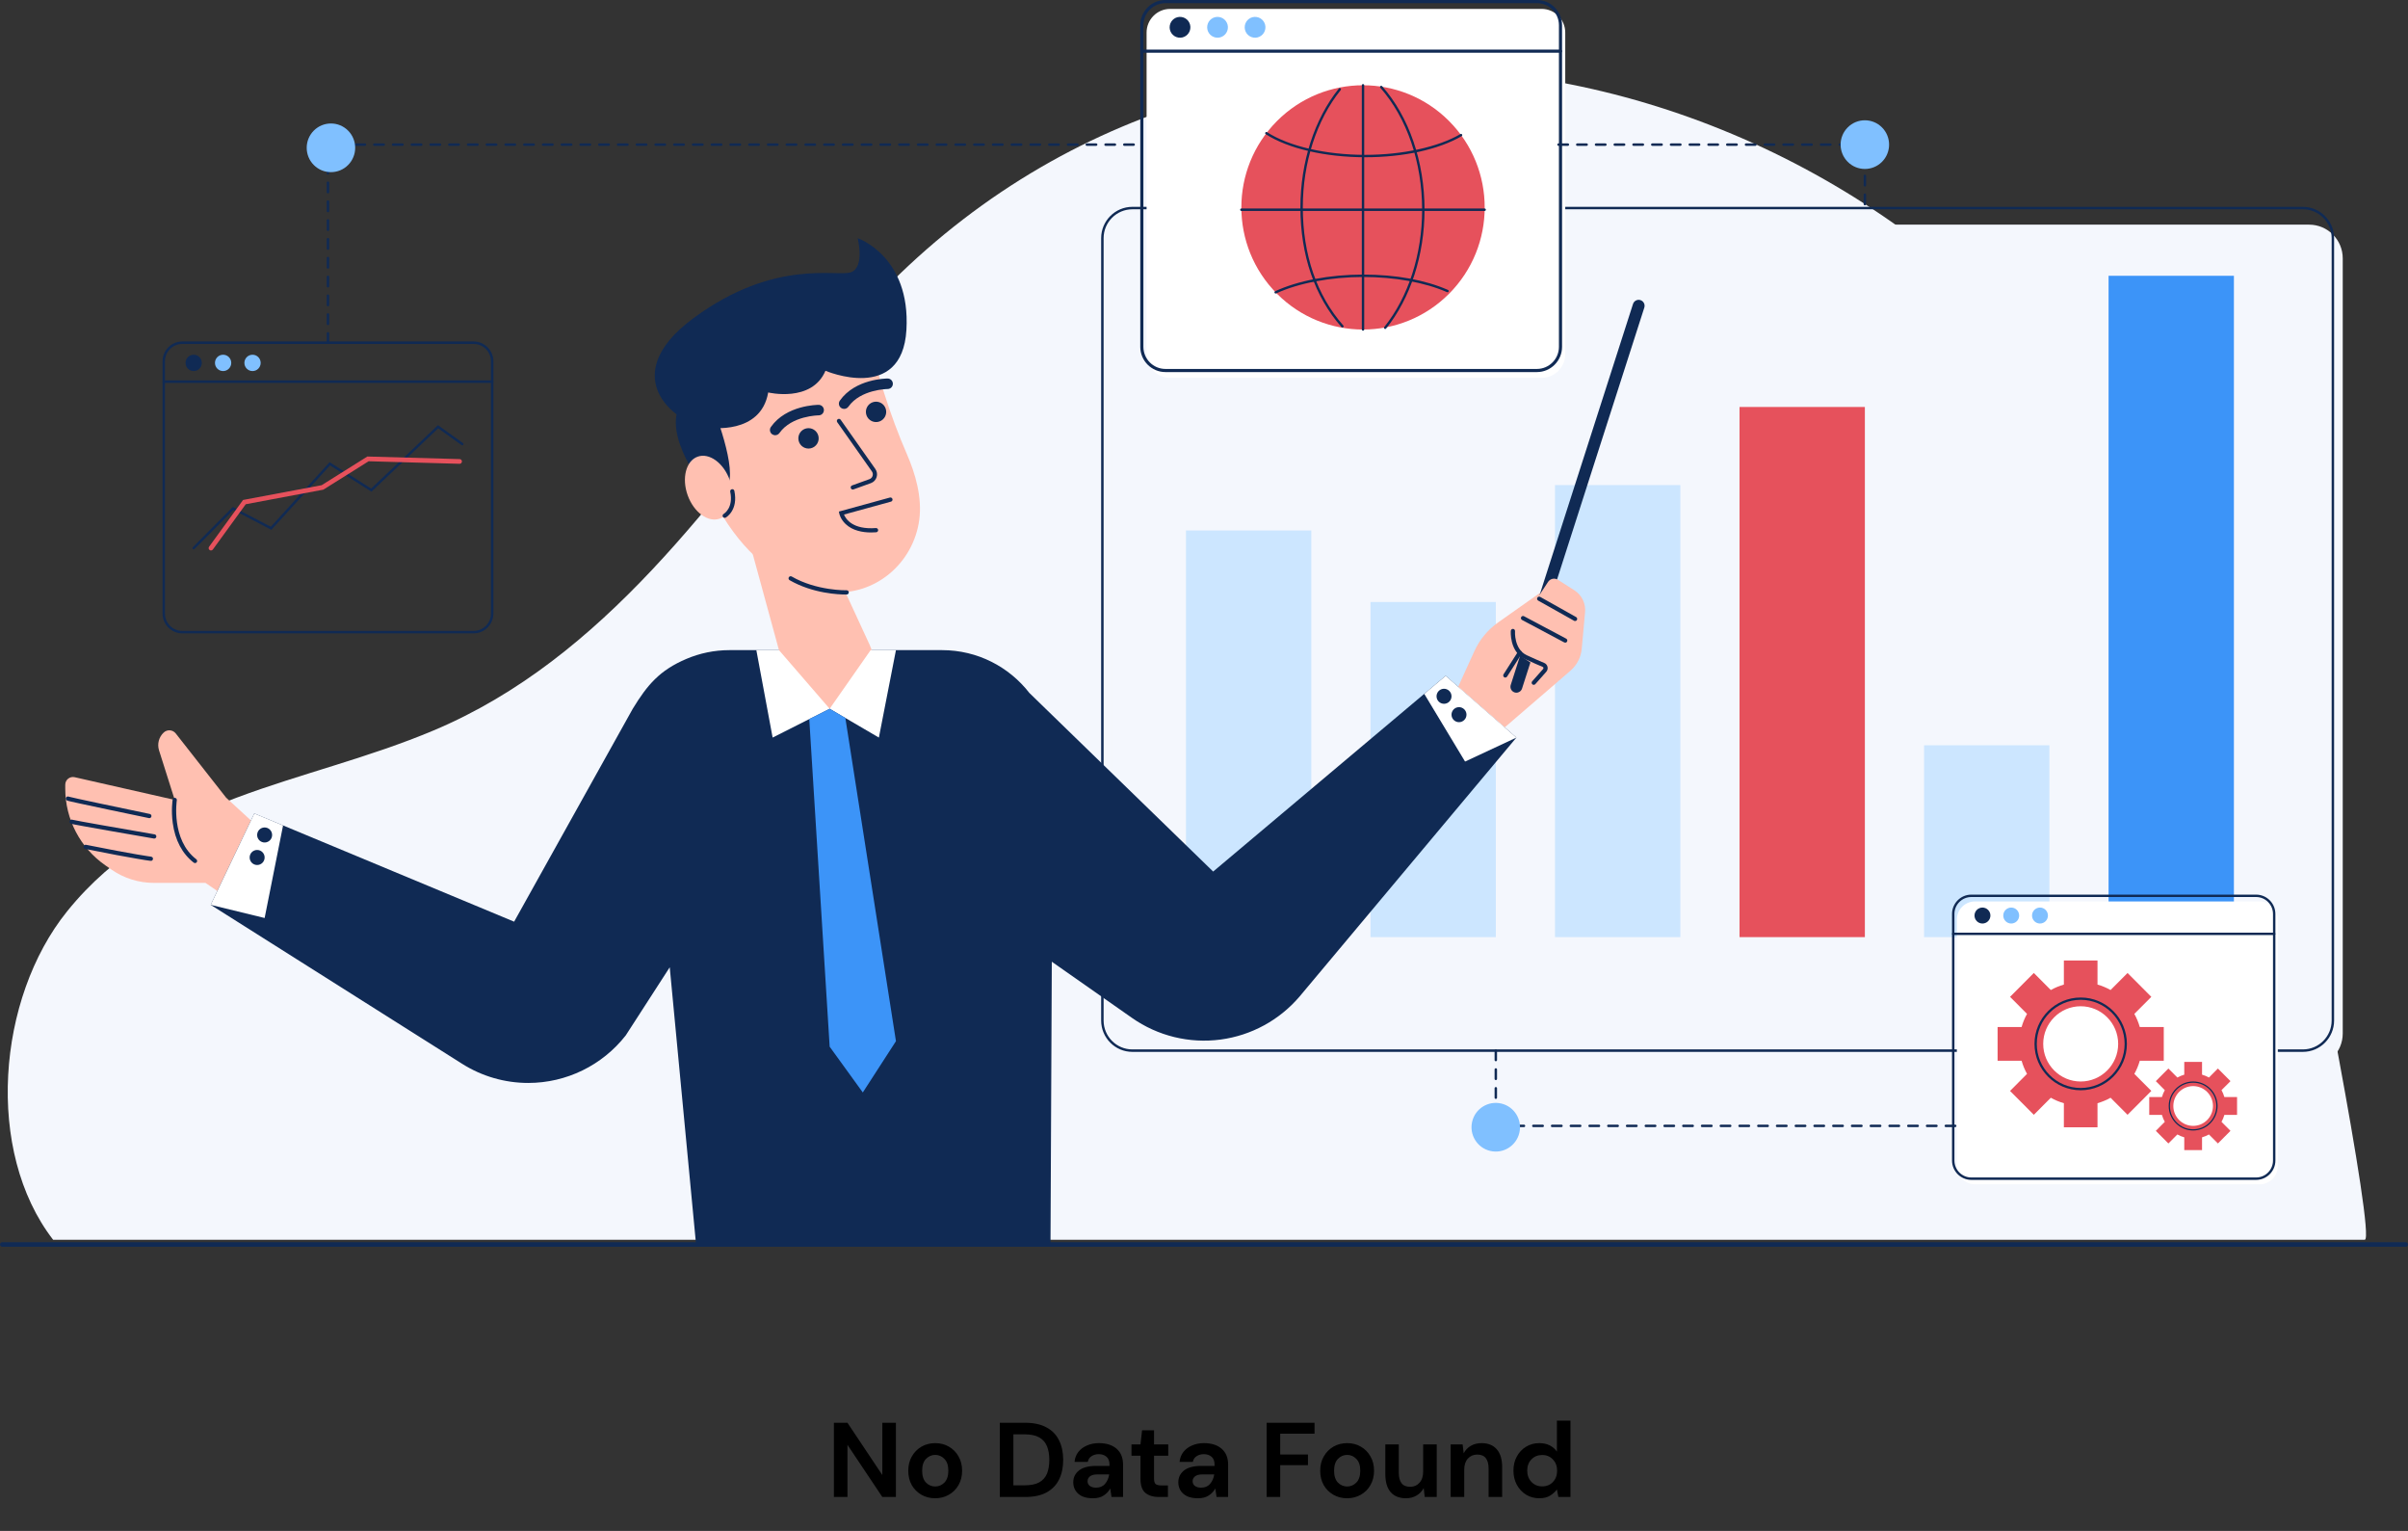 <svg width="568" height="361" viewBox="0 0 568 361" fill="none" xmlns="http://www.w3.org/2000/svg">
<rect x="0" y="0" width="568" height="361" fill="#333333" stroke="none"/>
<g clip-path="url(#clip0_613_2746)">
<path d="M12.527 292.341C12.527 292.341 555.768 292.341 557.799 292.341C560.52 292.299 544.045 208.754 542.088 201.879C531.71 165.398 516.594 129.93 494.126 99.232C421.894 0.538 273.661 -17.162 194.62 84.211C168.631 117.544 142.544 155.3 102.288 172.238C71.801 185.068 38.039 187.342 15.825 214.908C-0.71 235.424 -3.586 271.488 12.527 292.34V292.341Z" fill="#F4F7FD"/>
<path d="M567.46 294H0.54C0.241 294 0 293.758 0 293.458C0 293.159 0.241 292.917 0.54 292.917H567.46C567.759 292.917 568 293.159 568 293.458C568 293.758 567.759 294 567.46 294Z" fill="#102A54"/>
<path d="M544.679 52.975H270.287C265.909 52.975 262.359 56.536 262.359 60.93V243.703C262.359 248.096 265.909 251.658 270.287 251.658H544.679C549.057 251.658 552.606 248.096 552.606 243.703V60.93C552.606 56.536 549.057 52.975 544.679 52.975Z" fill="#F4F7FD"/>
<path d="M309.314 125.09H279.75V220.982H309.314V125.09Z" fill="#CCE6FF"/>
<path d="M352.838 141.957H323.273V220.982H352.838V141.957Z" fill="#CCE6FF"/>
<path d="M396.361 114.387H366.797V220.98H396.361V114.387Z" fill="#CCE6FF"/>
<path d="M439.885 95.968H410.32V220.98H439.885V95.968Z" fill="#E6515C"/>
<path d="M483.412 175.744H453.848V220.982H483.412V175.744Z" fill="#CCE6FF"/>
<path d="M526.935 65.033H497.371V220.982H526.935V65.033Z" fill="#3C94F8"/>
<path d="M543.211 248.039H267.1C263.042 248.039 259.742 244.727 259.742 240.655V56.157C259.742 52.085 263.042 48.773 267.1 48.773H543.211C547.269 48.773 550.569 52.085 550.569 56.157V240.655C550.569 244.727 547.269 248.039 543.211 248.039ZM267.1 49.354C263.363 49.354 260.321 52.405 260.321 56.157V240.655C260.321 244.405 263.361 247.458 267.1 247.458H543.211C546.948 247.458 549.991 244.407 549.991 240.655V56.157C549.991 52.407 546.95 49.354 543.211 49.354H267.1Z" fill="#102A54"/>
<path d="M111.729 149.349H42.993C40.428 149.349 38.34 147.254 38.34 144.68V85.195C38.34 82.621 40.428 80.525 42.993 80.525H111.729C114.294 80.525 116.382 82.621 116.382 85.195V144.68C116.382 147.254 114.294 149.349 111.729 149.349ZM42.993 81.106C40.746 81.106 38.919 82.94 38.919 85.195V144.68C38.919 146.934 40.746 148.769 42.993 148.769H111.729C113.975 148.769 115.803 146.934 115.803 144.68V85.195C115.803 82.94 113.975 81.106 111.729 81.106H42.993Z" fill="#102A54"/>
<path d="M45.684 129.539C45.61 129.539 45.537 129.512 45.48 129.454C45.367 129.341 45.365 129.157 45.48 129.044L54.927 119.539L63.883 124.212L77.749 108.988L87.543 115.206L103.307 100.254L109.205 104.481C109.336 104.574 109.366 104.755 109.274 104.886C109.182 105.018 109.001 105.047 108.87 104.955L103.36 101.005L87.615 115.941L77.85 109.742L64.01 124.937L55.038 120.255L45.89 129.458C45.833 129.515 45.76 129.543 45.686 129.543L45.684 129.539Z" fill="#102A54"/>
<path d="M116.092 90.284H38.629C38.469 90.284 38.34 90.154 38.34 89.993C38.34 89.832 38.469 89.703 38.629 89.703H116.092C116.253 89.703 116.382 89.832 116.382 89.993C116.382 90.154 116.253 90.284 116.092 90.284Z" fill="#102A54"/>
<path d="M45.686 87.5C46.746 87.5 47.606 86.638 47.606 85.574C47.606 84.509 46.746 83.647 45.686 83.647C44.625 83.647 43.766 84.509 43.766 85.574C43.766 86.638 44.625 87.5 45.686 87.5Z" fill="#102A54"/>
<path d="M52.627 87.5C53.688 87.5 54.547 86.638 54.547 85.574C54.547 84.509 53.688 83.647 52.627 83.647C51.567 83.647 50.707 84.509 50.707 85.574C50.707 86.638 51.567 87.5 52.627 87.5Z" fill="#80C0FF"/>
<path d="M59.569 87.5C60.629 87.5 61.489 86.638 61.489 85.574C61.489 84.509 60.629 83.647 59.569 83.647C58.508 83.647 57.648 84.509 57.648 85.574C57.648 86.638 58.508 87.5 59.569 87.5Z" fill="#80C0FF"/>
<path d="M49.766 129.804C49.654 129.804 49.54 129.769 49.442 129.696C49.195 129.515 49.142 129.169 49.32 128.922L57.332 117.893L75.87 114.411L86.651 107.649L108.423 108.257C108.729 108.267 108.968 108.522 108.961 108.827C108.952 109.128 108.707 109.367 108.408 109.367C108.403 109.367 108.397 109.367 108.392 109.367L86.954 108.768L76.277 115.463L57.966 118.903L50.212 129.576C50.103 129.726 49.936 129.804 49.764 129.804H49.766Z" fill="#E6515C"/>
<path d="M363.648 2.099H276.02C272.948 2.099 270.457 4.598 270.457 7.681V83.516C270.457 86.599 272.948 89.098 276.02 89.098H363.648C366.72 89.098 369.211 86.599 369.211 83.516V7.681C369.211 4.598 366.72 2.099 363.648 2.099Z" fill="white"/>
<path d="M362.528 87.739H274.9C271.63 87.739 268.969 85.069 268.969 81.787V5.952C268.969 2.67 271.63 0 274.9 0H362.528C365.799 0 368.46 2.67 368.46 5.952V81.787C368.46 85.069 365.799 87.739 362.528 87.739ZM274.9 0.74C272.037 0.74 269.706 3.077 269.706 5.952V81.787C269.706 84.66 272.035 86.999 274.9 86.999H362.528C365.392 86.999 367.723 84.662 367.723 81.787V5.952C367.723 3.079 365.393 0.74 362.528 0.74H274.9Z" fill="#102A54"/>
<path d="M368.091 12.439H269.337C269.133 12.439 268.969 12.273 268.969 12.069C268.969 11.866 269.135 11.7 269.337 11.7H368.091C368.296 11.7 368.46 11.866 368.46 12.069C368.46 12.273 368.294 12.439 368.091 12.439Z" fill="#102A54"/>
<path d="M280.758 6.831C280.975 5.492 280.069 4.23 278.735 4.013C277.401 3.796 276.144 4.705 275.927 6.044C275.711 7.382 276.617 8.644 277.951 8.861C279.285 9.078 280.542 8.169 280.758 6.831Z" fill="#102A54"/>
<path d="M289.61 6.83C289.826 5.492 288.92 4.23 287.586 4.013C286.252 3.796 284.995 4.705 284.779 6.044C284.562 7.382 285.468 8.644 286.802 8.861C288.136 9.078 289.393 8.169 289.61 6.83Z" fill="#80C0FF"/>
<path d="M298.461 6.831C298.678 5.492 297.772 4.231 296.438 4.013C295.104 3.796 293.847 4.705 293.63 6.044C293.414 7.383 294.32 8.644 295.654 8.861C296.988 9.079 298.245 8.169 298.461 6.831Z" fill="#80C0FF"/>
<path d="M341.804 69.269C353.011 58.022 353.011 39.788 341.804 28.541C330.596 17.294 312.426 17.294 301.218 28.541C290.011 39.788 290.011 58.022 301.218 69.269C312.426 80.515 330.596 80.515 341.804 69.269Z" fill="#E6515C"/>
<path d="M321.509 77.985C321.352 77.985 321.227 77.857 321.227 77.702V20.106C321.227 19.949 321.354 19.823 321.509 19.823C321.663 19.823 321.79 19.951 321.79 20.106V77.702C321.79 77.859 321.663 77.985 321.509 77.985Z" fill="#102A54"/>
<path d="M316.649 77.227C316.571 77.227 316.492 77.195 316.437 77.13C310.094 69.935 306.742 60.175 306.742 48.905C306.742 38.25 310.046 28.039 315.808 20.884C315.906 20.762 316.085 20.744 316.204 20.842C316.326 20.94 316.344 21.119 316.247 21.239C310.566 28.294 307.306 38.376 307.306 48.903C307.306 60.033 310.61 69.663 316.859 76.753C316.962 76.87 316.951 77.049 316.835 77.153C316.781 77.201 316.715 77.223 316.649 77.223V77.227Z" fill="#102A54"/>
<path d="M326.733 77.58C326.67 77.58 326.608 77.559 326.556 77.517C326.434 77.419 326.416 77.24 326.514 77.119C332.195 70.065 335.454 59.983 335.454 49.456C335.454 38.289 331.861 27.81 325.594 20.701C325.491 20.585 325.502 20.405 325.618 20.302C325.734 20.198 325.913 20.209 326.016 20.326C332.372 27.536 336.018 38.152 336.018 49.456C336.018 60.111 332.714 70.322 326.952 77.476C326.897 77.545 326.814 77.582 326.733 77.582V77.58Z" fill="#102A54"/>
<path d="M322.042 37.079C312.64 37.079 303.863 35.049 298.564 31.646C298.433 31.561 298.394 31.388 298.477 31.255C298.562 31.123 298.737 31.084 298.868 31.169C304.081 34.515 312.743 36.514 322.042 36.514C330.846 36.514 339.24 34.681 344.495 31.611C344.629 31.532 344.803 31.578 344.88 31.713C344.959 31.848 344.913 32.022 344.779 32.1C339.361 35.264 331.073 37.079 322.042 37.079Z" fill="#102A54"/>
<path d="M300.9 69.222C300.793 69.222 300.692 69.16 300.644 69.057C300.578 68.915 300.638 68.746 300.78 68.68C306.128 66.18 313.683 64.747 321.511 64.747C329.338 64.747 336.184 66.03 341.539 68.362C341.683 68.425 341.747 68.591 341.686 68.735C341.624 68.879 341.458 68.944 341.316 68.883C336.031 66.583 328.998 65.314 321.513 65.314C314.028 65.314 306.296 66.729 301.02 69.194C300.981 69.212 300.941 69.22 300.9 69.22V69.222Z" fill="#102A54"/>
<path d="M350.208 49.737H292.813C292.657 49.737 292.531 49.609 292.531 49.454C292.531 49.298 292.658 49.171 292.813 49.171H350.208C350.364 49.171 350.49 49.298 350.49 49.454C350.49 49.609 350.362 49.737 350.208 49.737Z" fill="#102A54"/>
<path d="M77.36 81.106C77.199 81.106 77.07 80.977 77.07 80.816V78.597C77.07 78.436 77.199 78.306 77.36 78.306C77.52 78.306 77.649 78.436 77.649 78.597V80.816C77.649 80.977 77.52 81.106 77.36 81.106ZM77.36 76.668C77.199 76.668 77.07 76.539 77.07 76.378V74.159C77.07 73.998 77.199 73.868 77.36 73.868C77.52 73.868 77.649 73.998 77.649 74.159V76.378C77.649 76.539 77.52 76.668 77.36 76.668ZM77.36 72.23C77.199 72.23 77.07 72.101 77.07 71.94V69.721C77.07 69.56 77.199 69.431 77.36 69.431C77.52 69.431 77.649 69.56 77.649 69.721V71.94C77.649 72.101 77.52 72.23 77.36 72.23ZM77.36 67.792C77.199 67.792 77.07 67.663 77.07 67.502V65.283C77.07 65.122 77.199 64.993 77.36 64.993C77.52 64.993 77.649 65.122 77.649 65.283V67.502C77.649 67.663 77.52 67.792 77.36 67.792ZM77.36 63.354C77.199 63.354 77.07 63.225 77.07 63.064V60.845C77.07 60.684 77.199 60.555 77.36 60.555C77.52 60.555 77.649 60.684 77.649 60.845V63.064C77.649 63.225 77.52 63.354 77.36 63.354ZM77.36 58.916C77.199 58.916 77.07 58.787 77.07 58.626V56.407C77.07 56.246 77.199 56.117 77.36 56.117C77.52 56.117 77.649 56.246 77.649 56.407V58.626C77.649 58.787 77.52 58.916 77.36 58.916ZM77.36 54.478C77.199 54.478 77.07 54.349 77.07 54.188V51.969C77.07 51.808 77.199 51.679 77.36 51.679C77.52 51.679 77.649 51.808 77.649 51.969V54.188C77.649 54.349 77.52 54.478 77.36 54.478ZM77.36 50.04C77.199 50.04 77.07 49.911 77.07 49.75V47.531C77.07 47.37 77.199 47.241 77.36 47.241C77.52 47.241 77.649 47.37 77.649 47.531V49.75C77.649 49.911 77.52 50.04 77.36 50.04ZM77.36 45.602C77.199 45.602 77.07 45.473 77.07 45.312V43.093C77.07 42.932 77.199 42.803 77.36 42.803C77.52 42.803 77.649 42.932 77.649 43.093V45.312C77.649 45.473 77.52 45.602 77.36 45.602ZM77.36 41.164C77.199 41.164 77.07 41.035 77.07 40.874V38.655C77.07 38.494 77.199 38.365 77.36 38.365C77.52 38.365 77.649 38.494 77.649 38.655V40.874C77.649 41.035 77.52 41.164 77.36 41.164ZM77.36 36.726C77.199 36.726 77.07 36.597 77.07 36.436V34.217C77.07 34.056 77.199 33.927 77.36 33.927C77.52 33.927 77.649 34.056 77.649 34.217V36.436C77.649 36.597 77.52 36.726 77.36 36.726ZM267.412 34.393H265.2C265.04 34.393 264.911 34.263 264.911 34.102C264.911 33.941 265.04 33.812 265.2 33.812H267.412C267.572 33.812 267.701 33.941 267.701 34.102C267.701 34.263 267.572 34.393 267.412 34.393ZM262.989 34.393H260.778C260.618 34.393 260.489 34.263 260.489 34.102C260.489 33.941 260.618 33.812 260.778 33.812H262.989C263.149 33.812 263.278 33.941 263.278 34.102C263.278 34.263 263.149 34.393 262.989 34.393ZM258.567 34.393H256.355C256.195 34.393 256.066 34.263 256.066 34.102C256.066 33.941 256.195 33.812 256.355 33.812H258.567C258.727 33.812 258.856 33.941 258.856 34.102C258.856 34.263 258.727 34.393 258.567 34.393ZM254.144 34.393H251.933C251.773 34.393 251.644 34.263 251.644 34.102C251.644 33.941 251.773 33.812 251.933 33.812H254.144C254.305 33.812 254.434 33.941 254.434 34.102C254.434 34.263 254.305 34.393 254.144 34.393ZM249.722 34.393H247.51C247.35 34.393 247.221 34.263 247.221 34.102C247.221 33.941 247.35 33.812 247.51 33.812H249.722C249.882 33.812 250.011 33.941 250.011 34.102C250.011 34.263 249.882 34.393 249.722 34.393ZM245.299 34.393H243.088C242.928 34.393 242.799 34.263 242.799 34.102C242.799 33.941 242.928 33.812 243.088 33.812H245.299C245.46 33.812 245.589 33.941 245.589 34.102C245.589 34.263 245.46 34.393 245.299 34.393ZM240.877 34.393H238.666C238.505 34.393 238.376 34.263 238.376 34.102C238.376 33.941 238.505 33.812 238.666 33.812H240.877C241.037 33.812 241.166 33.941 241.166 34.102C241.166 34.263 241.037 34.393 240.877 34.393ZM236.454 34.393H234.243C234.083 34.393 233.954 34.263 233.954 34.102C233.954 33.941 234.083 33.812 234.243 33.812H236.454C236.615 33.812 236.744 33.941 236.744 34.102C236.744 34.263 236.615 34.393 236.454 34.393ZM232.032 34.393H229.821C229.66 34.393 229.531 34.263 229.531 34.102C229.531 33.941 229.66 33.812 229.821 33.812H232.032C232.192 33.812 232.321 33.941 232.321 34.102C232.321 34.263 232.192 34.393 232.032 34.393ZM227.609 34.393H225.398C225.238 34.393 225.109 34.263 225.109 34.102C225.109 33.941 225.238 33.812 225.398 33.812H227.609C227.77 33.812 227.899 33.941 227.899 34.102C227.899 34.263 227.77 34.393 227.609 34.393ZM223.187 34.393H220.976C220.815 34.393 220.686 34.263 220.686 34.102C220.686 33.941 220.815 33.812 220.976 33.812H223.187C223.347 33.812 223.476 33.941 223.476 34.102C223.476 34.263 223.347 34.393 223.187 34.393ZM218.764 34.393H216.553C216.393 34.393 216.264 34.263 216.264 34.102C216.264 33.941 216.393 33.812 216.553 33.812H218.764C218.925 33.812 219.054 33.941 219.054 34.102C219.054 34.263 218.925 34.393 218.764 34.393ZM214.342 34.393H212.131C211.97 34.393 211.841 34.263 211.841 34.102C211.841 33.941 211.97 33.812 212.131 33.812H214.342C214.502 33.812 214.631 33.941 214.631 34.102C214.631 34.263 214.502 34.393 214.342 34.393ZM209.919 34.393H207.708C207.548 34.393 207.419 34.263 207.419 34.102C207.419 33.941 207.548 33.812 207.708 33.812H209.919C210.08 33.812 210.209 33.941 210.209 34.102C210.209 34.263 210.08 34.393 209.919 34.393ZM205.497 34.393H203.286C203.125 34.393 202.996 34.263 202.996 34.102C202.996 33.941 203.125 33.812 203.286 33.812H205.497C205.657 33.812 205.786 33.941 205.786 34.102C205.786 34.263 205.657 34.393 205.497 34.393ZM201.075 34.393H198.863C198.703 34.393 198.574 34.263 198.574 34.102C198.574 33.941 198.703 33.812 198.863 33.812H201.075C201.235 33.812 201.364 33.941 201.364 34.102C201.364 34.263 201.235 34.393 201.075 34.393ZM196.652 34.393H194.441C194.281 34.393 194.152 34.263 194.152 34.102C194.152 33.941 194.281 33.812 194.441 33.812H196.652C196.812 33.812 196.941 33.941 196.941 34.102C196.941 34.263 196.812 34.393 196.652 34.393ZM192.23 34.393H190.018C189.858 34.393 189.729 34.263 189.729 34.102C189.729 33.941 189.858 33.812 190.018 33.812H192.23C192.39 33.812 192.519 33.941 192.519 34.102C192.519 34.263 192.39 34.393 192.23 34.393ZM187.807 34.393H185.596C185.436 34.393 185.307 34.263 185.307 34.102C185.307 33.941 185.436 33.812 185.596 33.812H187.807C187.967 33.812 188.096 33.941 188.096 34.102C188.096 34.263 187.967 34.393 187.807 34.393ZM183.385 34.393H181.173C181.013 34.393 180.884 34.263 180.884 34.102C180.884 33.941 181.013 33.812 181.173 33.812H183.385C183.545 33.812 183.674 33.941 183.674 34.102C183.674 34.263 183.545 34.393 183.385 34.393ZM178.962 34.393H176.751C176.591 34.393 176.462 34.263 176.462 34.102C176.462 33.941 176.591 33.812 176.751 33.812H178.962C179.123 33.812 179.251 33.941 179.251 34.102C179.251 34.263 179.123 34.393 178.962 34.393ZM174.54 34.393H172.328C172.168 34.393 172.039 34.263 172.039 34.102C172.039 33.941 172.168 33.812 172.328 33.812H174.54C174.7 33.812 174.829 33.941 174.829 34.102C174.829 34.263 174.7 34.393 174.54 34.393ZM170.117 34.393H167.906C167.746 34.393 167.617 34.263 167.617 34.102C167.617 33.941 167.746 33.812 167.906 33.812H170.117C170.278 33.812 170.407 33.941 170.407 34.102C170.407 34.263 170.278 34.393 170.117 34.393ZM165.695 34.393H163.484C163.323 34.393 163.194 34.263 163.194 34.102C163.194 33.941 163.323 33.812 163.484 33.812H165.695C165.855 33.812 165.984 33.941 165.984 34.102C165.984 34.263 165.855 34.393 165.695 34.393ZM161.272 34.393H159.061C158.901 34.393 158.772 34.263 158.772 34.102C158.772 33.941 158.901 33.812 159.061 33.812H161.272C161.433 33.812 161.562 33.941 161.562 34.102C161.562 34.263 161.433 34.393 161.272 34.393ZM156.85 34.393H154.639C154.478 34.393 154.349 34.263 154.349 34.102C154.349 33.941 154.478 33.812 154.639 33.812H156.85C157.01 33.812 157.139 33.941 157.139 34.102C157.139 34.263 157.01 34.393 156.85 34.393ZM152.427 34.393H150.216C150.056 34.393 149.927 34.263 149.927 34.102C149.927 33.941 150.056 33.812 150.216 33.812H152.427C152.588 33.812 152.717 33.941 152.717 34.102C152.717 34.263 152.588 34.393 152.427 34.393ZM148.005 34.393H145.794C145.633 34.393 145.504 34.263 145.504 34.102C145.504 33.941 145.633 33.812 145.794 33.812H148.005C148.165 33.812 148.294 33.941 148.294 34.102C148.294 34.263 148.165 34.393 148.005 34.393ZM143.582 34.393H141.371C141.211 34.393 141.082 34.263 141.082 34.102C141.082 33.941 141.211 33.812 141.371 33.812H143.582C143.743 33.812 143.872 33.941 143.872 34.102C143.872 34.263 143.743 34.393 143.582 34.393ZM139.16 34.393H136.949C136.788 34.393 136.659 34.263 136.659 34.102C136.659 33.941 136.788 33.812 136.949 33.812H139.16C139.32 33.812 139.449 33.941 139.449 34.102C139.449 34.263 139.32 34.393 139.16 34.393ZM134.737 34.393H132.526C132.366 34.393 132.237 34.263 132.237 34.102C132.237 33.941 132.366 33.812 132.526 33.812H134.737C134.898 33.812 135.027 33.941 135.027 34.102C135.027 34.263 134.898 34.393 134.737 34.393ZM130.315 34.393H128.104C127.943 34.393 127.814 34.263 127.814 34.102C127.814 33.941 127.943 33.812 128.104 33.812H130.315C130.475 33.812 130.604 33.941 130.604 34.102C130.604 34.263 130.475 34.393 130.315 34.393ZM125.893 34.393H123.681C123.521 34.393 123.392 34.263 123.392 34.102C123.392 33.941 123.521 33.812 123.681 33.812H125.893C126.053 33.812 126.182 33.941 126.182 34.102C126.182 34.263 126.053 34.393 125.893 34.393ZM121.47 34.393H119.259C119.099 34.393 118.97 34.263 118.97 34.102C118.97 33.941 119.099 33.812 119.259 33.812H121.47C121.63 33.812 121.759 33.941 121.759 34.102C121.759 34.263 121.63 34.393 121.47 34.393ZM117.048 34.393H114.836C114.676 34.393 114.547 34.263 114.547 34.102C114.547 33.941 114.676 33.812 114.836 33.812H117.048C117.208 33.812 117.337 33.941 117.337 34.102C117.337 34.263 117.208 34.393 117.048 34.393ZM112.625 34.393H110.414C110.254 34.393 110.125 34.263 110.125 34.102C110.125 33.941 110.254 33.812 110.414 33.812H112.625C112.785 33.812 112.914 33.941 112.914 34.102C112.914 34.263 112.785 34.393 112.625 34.393ZM108.203 34.393H105.991C105.831 34.393 105.702 34.263 105.702 34.102C105.702 33.941 105.831 33.812 105.991 33.812H108.203C108.363 33.812 108.492 33.941 108.492 34.102C108.492 34.263 108.363 34.393 108.203 34.393ZM103.78 34.393H101.569C101.409 34.393 101.28 34.263 101.28 34.102C101.28 33.941 101.409 33.812 101.569 33.812H103.78C103.941 33.812 104.069 33.941 104.069 34.102C104.069 34.263 103.941 34.393 103.78 34.393ZM99.358 34.393H97.147C96.986 34.393 96.857 34.263 96.857 34.102C96.857 33.941 96.986 33.812 97.147 33.812H99.358C99.518 33.812 99.647 33.941 99.647 34.102C99.647 34.263 99.518 34.393 99.358 34.393ZM94.935 34.393H92.724C92.564 34.393 92.435 34.263 92.435 34.102C92.435 33.941 92.564 33.812 92.724 33.812H94.935C95.096 33.812 95.225 33.941 95.225 34.102C95.225 34.263 95.096 34.393 94.935 34.393ZM90.513 34.393H88.302C88.141 34.393 88.012 34.263 88.012 34.102C88.012 33.941 88.141 33.812 88.302 33.812H90.513C90.673 33.812 90.802 33.941 90.802 34.102C90.802 34.263 90.673 34.393 90.513 34.393ZM86.09 34.393H83.879C83.719 34.393 83.59 34.263 83.59 34.102C83.59 33.941 83.719 33.812 83.879 33.812H86.09C86.251 33.812 86.38 33.941 86.38 34.102C86.38 34.263 86.251 34.393 86.09 34.393ZM81.668 34.393H79.457C79.296 34.393 79.167 34.263 79.167 34.102C79.167 33.941 79.296 33.812 79.457 33.812H81.668C81.828 33.812 81.957 33.941 81.957 34.102C81.957 34.263 81.828 34.393 81.668 34.393Z" fill="#102A54"/>
<path d="M82.106 38.913C84.339 36.672 84.339 33.039 82.106 30.798C79.873 28.558 76.253 28.558 74.02 30.798C71.787 33.039 71.787 36.672 74.02 38.913C76.253 41.154 79.873 41.154 82.106 38.913Z" fill="#80C0FF"/>
<path d="M439.885 48.42C439.724 48.42 439.595 48.291 439.595 48.13V45.911C439.595 45.75 439.724 45.62 439.885 45.62C440.045 45.62 440.174 45.75 440.174 45.911V48.13C440.174 48.291 440.045 48.42 439.885 48.42ZM439.885 43.982C439.724 43.982 439.595 43.853 439.595 43.692V41.473C439.595 41.312 439.724 41.182 439.885 41.182C440.045 41.182 440.174 41.312 440.174 41.473V43.692C440.174 43.853 440.045 43.982 439.885 43.982ZM439.885 39.544C439.724 39.544 439.595 39.415 439.595 39.254V37.035C439.595 36.874 439.724 36.745 439.885 36.745C440.045 36.745 440.174 36.874 440.174 37.035V39.254C440.174 39.415 440.045 39.544 439.885 39.544ZM439.885 35.106C439.724 35.106 439.595 34.977 439.595 34.816V34.392H438.385C438.224 34.392 438.095 34.263 438.095 34.102C438.095 33.941 438.224 33.812 438.385 33.812H440.174V34.816C440.174 34.977 440.045 35.106 439.885 35.106ZM436.174 34.392H433.962C433.802 34.392 433.673 34.263 433.673 34.102C433.673 33.941 433.802 33.812 433.962 33.812H436.174C436.334 33.812 436.463 33.941 436.463 34.102C436.463 34.263 436.334 34.392 436.174 34.392ZM431.751 34.392H429.54C429.38 34.392 429.251 34.263 429.251 34.102C429.251 33.941 429.38 33.812 429.54 33.812H431.751C431.911 33.812 432.04 33.941 432.04 34.102C432.04 34.263 431.911 34.392 431.751 34.392ZM427.329 34.392H425.117C424.957 34.392 424.828 34.263 424.828 34.102C424.828 33.941 424.957 33.812 425.117 33.812H427.329C427.489 33.812 427.618 33.941 427.618 34.102C427.618 34.263 427.489 34.392 427.329 34.392ZM422.906 34.392H420.695C420.535 34.392 420.406 34.263 420.406 34.102C420.406 33.941 420.535 33.812 420.695 33.812H422.906C423.066 33.812 423.195 33.941 423.195 34.102C423.195 34.263 423.066 34.392 422.906 34.392ZM418.484 34.392H416.272C416.112 34.392 415.983 34.263 415.983 34.102C415.983 33.941 416.112 33.812 416.272 33.812H418.484C418.644 33.812 418.773 33.941 418.773 34.102C418.773 34.263 418.644 34.392 418.484 34.392ZM414.061 34.392H411.85C411.69 34.392 411.561 34.263 411.561 34.102C411.561 33.941 411.69 33.812 411.85 33.812H414.061C414.222 33.812 414.351 33.941 414.351 34.102C414.351 34.263 414.222 34.392 414.061 34.392ZM409.639 34.392H407.427C407.267 34.392 407.138 34.263 407.138 34.102C407.138 33.941 407.267 33.812 407.427 33.812H409.639C409.799 33.812 409.928 33.941 409.928 34.102C409.928 34.263 409.799 34.392 409.639 34.392ZM405.216 34.392H403.005C402.845 34.392 402.716 34.263 402.716 34.102C402.716 33.941 402.845 33.812 403.005 33.812H405.216C405.377 33.812 405.506 33.941 405.506 34.102C405.506 34.263 405.377 34.392 405.216 34.392ZM400.794 34.392H398.583C398.422 34.392 398.293 34.263 398.293 34.102C398.293 33.941 398.422 33.812 398.583 33.812H400.794C400.954 33.812 401.083 33.941 401.083 34.102C401.083 34.263 400.954 34.392 400.794 34.392ZM396.371 34.392H394.16C394 34.392 393.871 34.263 393.871 34.102C393.871 33.941 394 33.812 394.16 33.812H396.371C396.532 33.812 396.661 33.941 396.661 34.102C396.661 34.263 396.532 34.392 396.371 34.392ZM391.949 34.392H389.738C389.577 34.392 389.448 34.263 389.448 34.102C389.448 33.941 389.577 33.812 389.738 33.812H391.949C392.109 33.812 392.238 33.941 392.238 34.102C392.238 34.263 392.109 34.392 391.949 34.392ZM387.526 34.392H385.315C385.155 34.392 385.026 34.263 385.026 34.102C385.026 33.941 385.155 33.812 385.315 33.812H387.526C387.687 33.812 387.816 33.941 387.816 34.102C387.816 34.263 387.687 34.392 387.526 34.392ZM383.104 34.392H380.893C380.732 34.392 380.603 34.263 380.603 34.102C380.603 33.941 380.732 33.812 380.893 33.812H383.104C383.264 33.812 383.393 33.941 383.393 34.102C383.393 34.263 383.264 34.392 383.104 34.392ZM378.681 34.392H376.47C376.31 34.392 376.181 34.263 376.181 34.102C376.181 33.941 376.31 33.812 376.47 33.812H378.681C378.842 33.812 378.971 33.941 378.971 34.102C378.971 34.263 378.842 34.392 378.681 34.392ZM374.259 34.392H372.048C371.887 34.392 371.758 34.263 371.758 34.102C371.758 33.941 371.887 33.812 372.048 33.812H374.259C374.419 33.812 374.548 33.941 374.548 34.102C374.548 34.263 374.419 34.392 374.259 34.392ZM369.836 34.392H367.625C367.465 34.392 367.336 34.263 367.336 34.102C367.336 33.941 367.465 33.812 367.625 33.812H369.836C369.997 33.812 370.126 33.941 370.126 34.102C370.126 34.263 369.997 34.392 369.836 34.392Z" fill="#102A54"/>
<path d="M443.926 38.16C446.159 35.919 446.159 32.286 443.926 30.045C441.693 27.804 438.073 27.804 435.84 30.045C433.607 32.286 433.607 35.919 435.84 38.16C438.073 40.4 441.693 40.4 443.926 38.16Z" fill="#80C0FF"/>
<path d="M533.029 212.567H465.846C463.491 212.567 461.582 214.482 461.582 216.846V274.987C461.582 277.35 463.491 279.266 465.846 279.266H533.029C535.384 279.266 537.293 277.35 537.293 274.987V216.846C537.293 214.482 535.384 212.567 533.029 212.567Z" fill="white"/>
<path d="M532.174 278.225H464.993C462.485 278.225 460.445 276.178 460.445 273.661V215.522C460.445 213.005 462.485 210.958 464.993 210.958H532.174C534.682 210.958 536.722 213.005 536.722 215.522V273.661C536.722 276.178 534.682 278.225 532.174 278.225ZM464.993 211.525C462.797 211.525 461.011 213.317 461.011 215.522V273.661C461.011 275.865 462.797 277.657 464.993 277.657H532.174C534.371 277.657 536.156 275.865 536.156 273.661V215.522C536.156 213.319 534.371 211.525 532.174 211.525H464.993Z" fill="#102A54"/>
<path d="M536.436 220.494H460.725C460.569 220.494 460.441 220.366 460.441 220.209C460.441 220.052 460.569 219.924 460.725 219.924H536.436C536.593 219.924 536.72 220.052 536.72 220.209C536.72 220.366 536.593 220.494 536.436 220.494Z" fill="#102A54"/>
<path d="M467.622 217.774C468.658 217.774 469.498 216.931 469.498 215.891C469.498 214.852 468.658 214.009 467.622 214.009C466.586 214.009 465.746 214.852 465.746 215.891C465.746 216.931 466.586 217.774 467.622 217.774Z" fill="#102A54"/>
<path d="M474.407 217.774C475.443 217.774 476.283 216.931 476.283 215.891C476.283 214.852 475.443 214.009 474.407 214.009C473.371 214.009 472.531 214.852 472.531 215.891C472.531 216.931 473.371 217.774 474.407 217.774Z" fill="#80C0FF"/>
<path d="M481.192 217.774C482.228 217.774 483.068 216.931 483.068 215.891C483.068 214.852 482.228 214.009 481.192 214.009C480.156 214.009 479.316 214.852 479.316 215.891C479.316 216.931 480.156 217.774 481.192 217.774Z" fill="#80C0FF"/>
<path d="M510.391 250.136V242.175H504.731C504.421 241.088 503.988 240.052 503.45 239.083L507.456 235.063L501.847 229.434L497.841 233.455C496.875 232.913 495.845 232.478 494.76 232.169V226.489H486.827V232.169C485.743 232.48 484.711 232.915 483.746 233.455L479.74 229.434L474.131 235.063L478.137 239.083C477.597 240.052 477.164 241.086 476.856 242.175H471.195V250.136H476.856C477.166 251.223 477.599 252.259 478.137 253.228L474.131 257.248L479.74 262.877L483.746 258.856C484.711 259.398 485.742 259.833 486.827 260.142V265.822H494.76V260.142C495.843 259.831 496.875 259.396 497.841 258.856L501.847 262.877L507.456 257.248L503.45 253.228C503.99 252.259 504.423 251.225 504.731 250.136H510.391ZM490.794 255.027C485.918 255.027 481.953 251.047 481.953 246.155C481.953 241.262 485.918 237.282 490.794 237.282C495.67 237.282 499.635 241.262 499.635 246.155C499.635 251.047 495.67 255.027 490.794 255.027Z" fill="#E6515C"/>
<path d="M490.796 257.092C484.787 257.092 479.898 252.187 479.898 246.156C479.898 240.126 484.787 235.22 490.796 235.22C496.805 235.22 501.694 240.126 501.694 246.156C501.694 252.187 496.805 257.092 490.796 257.092ZM490.796 235.759C485.084 235.759 480.436 240.422 480.436 246.155C480.436 251.887 485.084 256.551 490.796 256.551C496.508 256.551 501.156 251.887 501.156 246.155C501.156 240.422 496.508 235.759 490.796 235.759Z" fill="#102A54"/>
<path d="M527.679 262.904V258.697H524.686C524.522 258.122 524.294 257.575 524.01 257.065L526.127 254.94L523.162 251.965L521.045 254.089C520.534 253.803 519.989 253.573 519.418 253.411V250.408H515.226V253.411C514.653 253.575 514.107 253.805 513.599 254.089L511.481 251.965L508.516 254.94L510.634 257.065C510.348 257.577 510.12 258.124 509.957 258.697H506.965V262.904H509.957C510.121 263.479 510.35 264.027 510.634 264.537L508.516 266.662L511.481 269.637L513.599 267.512C514.109 267.799 514.654 268.028 515.226 268.191V271.194H519.418V268.191C519.991 268.027 520.536 267.797 521.045 267.512L523.162 269.637L526.127 266.662L524.01 264.537C524.295 264.025 524.524 263.478 524.686 262.904H527.679ZM517.321 265.489C514.745 265.489 512.648 263.385 512.648 260.8C512.648 258.215 514.745 256.111 517.321 256.111C519.897 256.111 521.994 258.215 521.994 260.8C521.994 263.385 519.897 265.489 517.321 265.489Z" fill="#E6515C"/>
<path d="M517.319 266.58C514.142 266.58 511.559 263.988 511.559 260.8C511.559 257.612 514.142 255.02 517.319 255.02C520.496 255.02 523.079 257.612 523.079 260.8C523.079 263.988 520.496 266.58 517.319 266.58ZM517.319 255.306C514.301 255.306 511.844 257.771 511.844 260.8C511.844 263.829 514.301 266.294 517.319 266.294C520.337 266.294 522.794 263.829 522.794 260.8C522.794 257.771 520.337 255.306 517.319 255.306Z" fill="#102A54"/>
<path d="M461.192 265.78H458.981C458.82 265.78 458.691 265.65 458.691 265.49C458.691 265.329 458.82 265.199 458.981 265.199H461.192C461.352 265.199 461.481 265.329 461.481 265.49C461.481 265.65 461.352 265.78 461.192 265.78ZM456.77 265.78H454.558C454.398 265.78 454.269 265.65 454.269 265.49C454.269 265.329 454.398 265.199 454.558 265.199H456.77C456.93 265.199 457.059 265.329 457.059 265.49C457.059 265.65 456.93 265.78 456.77 265.78ZM452.347 265.78H450.136C449.976 265.78 449.847 265.65 449.847 265.49C449.847 265.329 449.976 265.199 450.136 265.199H452.347C452.507 265.199 452.636 265.329 452.636 265.49C452.636 265.65 452.507 265.78 452.347 265.78ZM447.925 265.78H445.713C445.553 265.78 445.424 265.65 445.424 265.49C445.424 265.329 445.553 265.199 445.713 265.199H447.925C448.085 265.199 448.214 265.329 448.214 265.49C448.214 265.65 448.085 265.78 447.925 265.78ZM443.502 265.78H441.291C441.131 265.78 441.002 265.65 441.002 265.49C441.002 265.329 441.131 265.199 441.291 265.199H443.502C443.662 265.199 443.791 265.329 443.791 265.49C443.791 265.65 443.662 265.78 443.502 265.78ZM439.08 265.78H436.868C436.708 265.78 436.579 265.65 436.579 265.49C436.579 265.329 436.708 265.199 436.868 265.199H439.08C439.24 265.199 439.369 265.329 439.369 265.49C439.369 265.65 439.24 265.78 439.08 265.78ZM434.657 265.78H432.446C432.286 265.78 432.157 265.65 432.157 265.49C432.157 265.329 432.286 265.199 432.446 265.199H434.657C434.818 265.199 434.946 265.329 434.946 265.49C434.946 265.65 434.818 265.78 434.657 265.78ZM430.235 265.78H428.024C427.863 265.78 427.734 265.65 427.734 265.49C427.734 265.329 427.863 265.199 428.024 265.199H430.235C430.395 265.199 430.524 265.329 430.524 265.49C430.524 265.65 430.395 265.78 430.235 265.78ZM425.812 265.78H423.601C423.441 265.78 423.312 265.65 423.312 265.49C423.312 265.329 423.441 265.199 423.601 265.199H425.812C425.973 265.199 426.102 265.329 426.102 265.49C426.102 265.65 425.973 265.78 425.812 265.78ZM421.39 265.78H419.179C419.018 265.78 418.889 265.65 418.889 265.49C418.889 265.329 419.018 265.199 419.179 265.199H421.39C421.55 265.199 421.679 265.329 421.679 265.49C421.679 265.65 421.55 265.78 421.39 265.78ZM416.967 265.78H414.756C414.596 265.78 414.467 265.65 414.467 265.49C414.467 265.329 414.596 265.199 414.756 265.199H416.967C417.128 265.199 417.257 265.329 417.257 265.49C417.257 265.65 417.128 265.78 416.967 265.78ZM412.545 265.78H410.334C410.173 265.78 410.044 265.65 410.044 265.49C410.044 265.329 410.173 265.199 410.334 265.199H412.545C412.705 265.199 412.834 265.329 412.834 265.49C412.834 265.65 412.705 265.78 412.545 265.78ZM408.122 265.78H405.911C405.751 265.78 405.622 265.65 405.622 265.49C405.622 265.329 405.751 265.199 405.911 265.199H408.122C408.283 265.199 408.412 265.329 408.412 265.49C408.412 265.65 408.283 265.78 408.122 265.78ZM403.7 265.78H401.489C401.328 265.78 401.199 265.65 401.199 265.49C401.199 265.329 401.328 265.199 401.489 265.199H403.7C403.86 265.199 403.989 265.329 403.989 265.49C403.989 265.65 403.86 265.78 403.7 265.78ZM399.277 265.78H397.066C396.906 265.78 396.777 265.65 396.777 265.49C396.777 265.329 396.906 265.199 397.066 265.199H399.277C399.438 265.199 399.567 265.329 399.567 265.49C399.567 265.65 399.438 265.78 399.277 265.78ZM394.855 265.78H392.644C392.483 265.78 392.354 265.65 392.354 265.49C392.354 265.329 392.483 265.199 392.644 265.199H394.855C395.015 265.199 395.144 265.329 395.144 265.49C395.144 265.65 395.015 265.78 394.855 265.78ZM390.433 265.78H388.221C388.061 265.78 387.932 265.65 387.932 265.49C387.932 265.329 388.061 265.199 388.221 265.199H390.433C390.593 265.199 390.722 265.329 390.722 265.49C390.722 265.65 390.593 265.78 390.433 265.78ZM386.01 265.78H383.799C383.638 265.78 383.509 265.65 383.509 265.49C383.509 265.329 383.638 265.199 383.799 265.199H386.01C386.17 265.199 386.299 265.329 386.299 265.49C386.299 265.65 386.17 265.78 386.01 265.78ZM381.588 265.78H379.376C379.216 265.78 379.087 265.65 379.087 265.49C379.087 265.329 379.216 265.199 379.376 265.199H381.588C381.748 265.199 381.877 265.329 381.877 265.49C381.877 265.65 381.748 265.78 381.588 265.78ZM377.165 265.78H374.954C374.794 265.78 374.665 265.65 374.665 265.49C374.665 265.329 374.794 265.199 374.954 265.199H377.165C377.325 265.199 377.454 265.329 377.454 265.49C377.454 265.65 377.325 265.78 377.165 265.78ZM372.743 265.78H370.531C370.371 265.78 370.242 265.65 370.242 265.49C370.242 265.329 370.371 265.199 370.531 265.199H372.743C372.903 265.199 373.032 265.329 373.032 265.49C373.032 265.65 372.903 265.78 372.743 265.78ZM368.32 265.78H366.109C365.949 265.78 365.82 265.65 365.82 265.49C365.82 265.329 365.949 265.199 366.109 265.199H368.32C368.48 265.199 368.609 265.329 368.609 265.49C368.609 265.65 368.48 265.78 368.32 265.78ZM363.898 265.78H361.686C361.526 265.78 361.397 265.65 361.397 265.49C361.397 265.329 361.526 265.199 361.686 265.199H363.898C364.058 265.199 364.187 265.329 364.187 265.49C364.187 265.65 364.058 265.78 363.898 265.78ZM359.475 265.78H357.264C357.104 265.78 356.975 265.65 356.975 265.49C356.975 265.329 357.104 265.199 357.264 265.199H359.475C359.636 265.199 359.765 265.329 359.765 265.49C359.765 265.65 359.636 265.78 359.475 265.78ZM355.053 265.78H352.841C352.681 265.78 352.552 265.65 352.552 265.49C352.552 265.329 352.681 265.199 352.841 265.199H355.053C355.213 265.199 355.342 265.329 355.342 265.49C355.342 265.65 355.213 265.78 355.053 265.78ZM352.832 263.57C352.672 263.57 352.543 263.441 352.543 263.28V261.061C352.543 260.9 352.672 260.771 352.832 260.771C352.993 260.771 353.122 260.9 353.122 261.061V263.28C353.122 263.441 352.993 263.57 352.832 263.57ZM352.832 259.132C352.672 259.132 352.543 259.003 352.543 258.842V256.623C352.543 256.462 352.672 256.333 352.832 256.333C352.993 256.333 353.122 256.462 353.122 256.623V258.842C353.122 259.003 352.993 259.132 352.832 259.132ZM352.832 254.694C352.672 254.694 352.543 254.565 352.543 254.404V252.185C352.543 252.024 352.672 251.895 352.832 251.895C352.993 251.895 353.122 252.024 353.122 252.185V254.404C353.122 254.565 352.993 254.694 352.832 254.694ZM352.832 250.256C352.672 250.256 352.543 250.127 352.543 249.966V247.747C352.543 247.586 352.672 247.457 352.832 247.457C352.993 247.457 353.122 247.586 353.122 247.747V249.966C353.122 250.127 352.993 250.256 352.832 250.256Z" fill="#102A54"/>
<path d="M358.385 267.125C359.11 264.041 357.207 260.951 354.133 260.223C351.06 259.495 347.98 261.405 347.255 264.489C346.529 267.573 348.433 270.664 351.506 271.392C354.58 272.12 357.659 270.21 358.385 267.125Z" fill="#80C0FF"/>
<path d="M60.023 194.23L53.337 188.095L41.456 172.952C40.757 172.062 39.453 171.959 38.625 172.726C37.474 173.793 37.041 175.433 37.514 176.935L41.216 188.624L17.605 183.268C16.47 183.011 15.391 183.877 15.391 185.044V185.959C15.391 193.176 18.919 199.933 24.833 204.042L26.305 205.064C29.237 207.1 32.718 208.191 36.283 208.191H48.463L52.162 210.714L60.024 194.228L60.023 194.23Z" fill="#FFC0B1"/>
<path d="M46.007 203.52C45.902 203.52 45.797 203.487 45.706 203.419C43.014 201.359 41.298 198.128 40.748 194.077C40.335 191.044 40.711 188.646 40.725 188.546C40.77 188.274 41.024 188.089 41.295 188.134C41.566 188.178 41.75 188.433 41.708 188.705C41.693 188.797 40.3 198.03 46.309 202.627C46.526 202.794 46.569 203.106 46.403 203.326C46.305 203.456 46.158 203.522 46.007 203.522V203.52Z" fill="#102A54"/>
<path d="M35.23 192.925C35.197 192.925 35.162 192.921 35.129 192.914C35.081 192.904 30.273 191.904 25.528 190.904C22.74 190.316 20.518 189.84 18.922 189.495C17.973 189.287 17.24 189.125 16.738 189.01C15.721 188.775 15.565 188.74 15.526 188.363C15.498 188.089 15.696 187.843 15.968 187.815C16.062 187.806 16.154 187.823 16.234 187.862C17.052 188.111 28.051 190.425 35.33 191.937C35.599 191.993 35.772 192.257 35.715 192.527C35.667 192.762 35.459 192.925 35.228 192.925H35.23Z" fill="#102A54"/>
<path d="M36.388 197.74C36.36 197.74 36.331 197.738 36.303 197.732C36.255 197.725 31.379 196.884 26.562 196.04C23.734 195.545 21.478 195.144 19.859 194.85C18.897 194.676 18.15 194.537 17.642 194.437C16.628 194.241 16.472 194.21 16.404 193.857C16.352 193.587 16.527 193.324 16.796 193.272C16.899 193.252 16.999 193.265 17.087 193.304C17.909 193.522 29.078 195.475 36.469 196.747C36.739 196.793 36.92 197.052 36.874 197.322C36.832 197.564 36.622 197.736 36.386 197.736L36.388 197.74ZM17.308 193.49C17.341 193.542 17.367 193.601 17.38 193.666C17.367 193.598 17.341 193.539 17.308 193.49Z" fill="#102A54"/>
<path d="M35.51 202.992C35.492 202.99 35.429 202.981 35.328 202.969C34.845 202.925 33.935 202.768 32.111 202.457C29.912 202.082 26.044 201.381 20.094 200.185C19.825 200.131 19.65 199.868 19.706 199.598C19.759 199.328 20.023 199.153 20.29 199.208C31.788 201.522 35.604 202.002 35.636 202.006V202.01C35.864 202.05 35.969 202.119 36.048 202.317C36.117 202.487 36.087 202.681 35.971 202.821C35.879 202.934 35.825 202.999 35.51 202.986V202.995V202.992Z" fill="#102A54"/>
<path d="M341.008 159.359L286.162 205.519L242.807 163.399C238.03 157.256 230.584 153.306 222.218 153.306H172.084C168.48 153.306 165.047 154.039 161.923 155.365C155.616 158.042 152.712 161.469 149.253 167.133L121.273 217.337L59.983 191.819L49.703 213.373L109.008 250.851C113.678 253.803 119.082 255.367 124.601 255.367C133.572 255.367 142.046 251.238 147.593 244.167L157.978 228.088L164.194 293.526H247.791L248.101 226.781L267.02 240.032C273.108 244.296 280.569 246.116 287.929 245.132C295.145 244.167 301.754 240.574 306.503 235.036L357.688 173.926L341.006 159.361L341.008 159.359Z" fill="#102A54"/>
<path d="M199.141 166.506C193.351 168.594 187.014 165.291 185.389 159.337L175.645 123.655L189.688 118.59L205.148 152.084C207.754 157.73 204.975 164.401 199.139 166.506H199.141Z" fill="#FFC0B1"/>
<path d="M159.625 91.066L204.051 75.043L204.67 77.942C206.813 87.963 209.866 97.776 213.951 107.17C215.906 111.665 217.543 117.268 216.843 122.531C215.468 132.853 206.407 140.519 196.07 139.624C185.648 138.722 167.176 130.776 159.627 91.067L159.625 91.066Z" fill="#FFC0B1"/>
<path d="M201.158 115.436C200.954 115.436 200.764 115.308 200.69 115.105C200.598 114.846 200.731 114.559 200.99 114.467L205.092 112.987C205.446 112.86 205.715 112.579 205.828 112.218C205.94 111.858 205.881 111.473 205.664 111.164L197.486 99.553C197.327 99.328 197.381 99.017 197.605 98.858C197.83 98.699 198.14 98.753 198.298 98.978L206.476 110.589C206.874 111.155 206.983 111.858 206.777 112.518C206.568 113.178 206.078 113.69 205.43 113.925L201.328 115.404C201.272 115.425 201.215 115.434 201.16 115.434L201.158 115.436Z" fill="#102A54"/>
<path d="M191.253 105.712C192.543 105.412 193.347 104.12 193.048 102.826C192.749 101.531 191.461 100.725 190.171 101.025C188.882 101.325 188.078 102.617 188.377 103.911C188.676 105.206 189.963 106.012 191.253 105.712Z" fill="#102A54"/>
<path d="M208.899 96.308C209.347 97.558 208.7 98.936 207.454 99.385C206.209 99.834 204.836 99.185 204.388 97.935C203.94 96.685 204.587 95.308 205.833 94.858C207.078 94.409 208.451 95.058 208.899 96.308Z" fill="#102A54"/>
<path d="M205.497 125.56C203.49 125.56 201.124 125.151 199.462 123.572C198.227 122.4 197.977 121.137 197.966 121.085L197.879 120.632L209.904 117.327C210.17 117.253 210.442 117.411 210.514 117.677C210.586 117.943 210.431 118.217 210.166 118.289L199.08 121.334C199.508 122.389 201.117 124.931 206.604 124.519C206.879 124.5 207.116 124.704 207.137 124.979C207.157 125.255 206.952 125.493 206.678 125.514C206.306 125.541 205.908 125.558 205.495 125.558L205.497 125.56Z" fill="#102A54"/>
<path d="M199.438 140.192C198.003 140.192 191.784 139.998 186.25 136.81C186.012 136.673 185.929 136.368 186.066 136.13C186.202 135.891 186.506 135.808 186.744 135.945C192.661 139.353 199.635 139.194 199.705 139.19C199.982 139.186 200.208 139.399 200.216 139.675C200.223 139.95 200.008 140.179 199.733 140.187C199.702 140.187 199.6 140.19 199.436 140.19L199.438 140.192Z" fill="#102A54"/>
<path d="M168.036 95.629C168.036 95.629 174.292 111.085 171.448 114.901C168.603 118.718 165.666 114.411 165.666 114.411C165.666 114.411 154.634 100.273 161.87 93.654C166.304 89.599 168.036 95.629 168.036 95.629Z" fill="#102A54"/>
<path d="M169.786 122.295C172.528 121.306 173.58 117.234 172.135 113.201C170.69 109.167 167.296 106.699 164.555 107.688C161.813 108.677 160.761 112.748 162.206 116.782C163.65 120.816 167.044 123.284 169.786 122.295Z" fill="#FFC0B1"/>
<path d="M170.943 122.118C170.77 122.118 170.602 122.028 170.51 121.865C170.375 121.627 170.458 121.323 170.696 121.186C170.797 121.127 173.047 119.757 172.247 115.953C172.19 115.683 172.362 115.419 172.631 115.362C172.898 115.304 173.163 115.476 173.22 115.746C174.179 120.295 171.309 121.982 171.188 122.052C171.11 122.096 171.026 122.117 170.943 122.117V122.118Z" fill="#102A54"/>
<path d="M167.398 100.846C167.398 100.846 179.455 102.623 181.202 92.543C181.202 92.543 191.48 95.026 194.711 87.43C194.711 87.43 212.789 95.173 213.808 77.789C214.827 60.405 202.308 56.168 202.308 56.168C202.308 56.168 204.055 63.034 200.707 64.203C197.359 65.371 182.801 60.843 163.586 75.013C144.37 89.183 160.291 100.674 167.396 100.846H167.398Z" fill="#102A54"/>
<path d="M182.848 102.632C182.601 102.632 182.354 102.558 182.136 102.405C181.58 102.011 181.445 101.236 181.84 100.678C185.464 95.524 192.796 95.465 193.108 95.465C193.79 95.465 194.342 96.02 194.342 96.704C194.342 97.388 193.79 97.943 193.11 97.943C193.047 97.943 186.738 98.011 183.857 102.105C183.616 102.447 183.235 102.63 182.848 102.63V102.632Z" fill="#102A54"/>
<path d="M199.113 96.423C198.866 96.423 198.618 96.349 198.402 96.195C197.845 95.801 197.711 95.027 198.105 94.468C201.73 89.314 209.062 89.255 209.373 89.255C210.055 89.255 210.608 89.81 210.608 90.494C210.608 91.178 210.055 91.733 209.373 91.733C209.278 91.733 202.994 91.813 200.123 95.896C199.882 96.238 199.5 96.421 199.113 96.421V96.423Z" fill="#102A54"/>
<path d="M183.745 153.306L195.7 167.133L182.248 173.925L178.406 153.306H183.745Z" fill="white"/>
<path d="M195.699 167.133L207.31 173.925L211.338 153.306H205.366L195.699 167.133Z" fill="white"/>
<path d="M195.7 167.133L190.891 169.561L195.7 246.813L203.519 257.612L211.339 245.517L199.402 169.298L195.7 167.133Z" fill="#3C94F8"/>
<path d="M343.957 161.937L347.775 153.547C349.012 150.829 350.948 148.49 353.384 146.77L365.244 138.399L366.296 144.634L360.967 151.718L367.621 160.598L354.934 171.521L343.957 161.937Z" fill="#FFC0B1"/>
<path d="M357.685 163.342C357.544 163.342 357.398 163.32 357.256 163.274C356.521 163.035 356.115 162.244 356.353 161.506L385.195 71.677C385.433 70.939 386.221 70.533 386.957 70.771C387.692 71.01 388.097 71.801 387.86 72.539L359.018 162.367C358.826 162.963 358.277 163.342 357.685 163.342Z" fill="#102A54"/>
<path d="M356.863 149.845L365.154 137.219C365.662 136.442 366.698 136.22 367.479 136.718L371.358 139.19C373.145 140.329 374.124 142.395 373.877 144.505L373.101 153C372.921 154.976 371.984 156.805 370.49 158.105L367.621 160.598L359.104 154.96L356.863 149.845Z" fill="#FFC0B1"/>
<path d="M361.781 161.491C361.664 161.491 361.546 161.45 361.452 161.365C361.247 161.182 361.229 160.866 361.411 160.661L363.991 157.752C364.089 157.641 364.074 157.517 364.063 157.469C364.052 157.421 364.011 157.304 363.877 157.249C363.038 156.903 361.634 156.304 359.72 155.413C358.183 154.697 357.116 153.31 356.635 151.402C356.281 149.997 356.368 148.804 356.371 148.754C356.393 148.478 356.635 148.277 356.906 148.295C357.178 148.318 357.383 148.556 357.363 148.83C357.359 148.872 357.083 153.083 360.138 154.507C362.038 155.391 363.425 155.984 364.254 156.324C364.647 156.485 364.938 156.829 365.032 157.243C365.128 157.658 365.015 158.096 364.733 158.414L362.154 161.323C362.056 161.434 361.92 161.489 361.781 161.489V161.491Z" fill="#102A54"/>
<path d="M369.205 151.544C369.126 151.544 369.047 151.526 368.973 151.485L359.019 146.191C358.775 146.062 358.683 145.76 358.812 145.516C358.941 145.272 359.242 145.18 359.485 145.309L369.439 150.603C369.682 150.733 369.774 151.034 369.645 151.278C369.557 151.446 369.384 151.544 369.207 151.544H369.205Z" fill="#102A54"/>
<path d="M371.535 146.444C371.452 146.444 371.369 146.424 371.293 146.381L362.821 141.624C362.581 141.489 362.496 141.185 362.629 140.945C362.764 140.705 363.066 140.618 363.305 140.753L371.778 145.511C372.018 145.646 372.102 145.949 371.97 146.189C371.879 146.352 371.71 146.444 371.535 146.444Z" fill="#102A54"/>
<path d="M355.074 159.775C354.982 159.775 354.89 159.749 354.807 159.695C354.577 159.547 354.509 159.239 354.656 159.006L358.072 153.656C358.22 153.425 358.527 153.356 358.76 153.504C358.99 153.652 359.058 153.961 358.911 154.194L355.494 159.544C355.399 159.692 355.238 159.773 355.076 159.773L355.074 159.775Z" fill="#102A54"/>
<path d="M59.983 191.817L49.703 213.373L62.421 216.47L66.77 194.645L59.983 191.817Z" fill="white"/>
<path d="M64.164 197.192C64.328 196.226 63.681 195.31 62.718 195.146C61.756 194.981 60.844 195.63 60.68 196.596C60.516 197.561 61.163 198.477 62.125 198.642C63.087 198.806 64 198.157 64.164 197.192Z" fill="#102A54"/>
<path d="M60.654 203.974C61.63 203.974 62.421 203.18 62.421 202.2C62.421 201.221 61.63 200.427 60.654 200.427C59.678 200.427 58.887 201.221 58.887 202.2C58.887 203.18 59.678 203.974 60.654 203.974Z" fill="#102A54"/>
<path d="M341.009 159.359L357.691 173.925L345.578 179.578L335.953 163.616L341.009 159.359Z" fill="white"/>
<path d="M343.206 170.021C342.381 169.498 342.136 168.403 342.655 167.577C343.177 166.748 344.268 166.502 345.091 167.024C345.917 167.547 346.162 168.642 345.642 169.468C345.123 170.295 344.03 170.543 343.206 170.021Z" fill="#102A54"/>
<path d="M339.675 165.687C338.85 165.163 338.604 164.069 339.124 163.242C339.646 162.414 340.736 162.168 341.56 162.689C342.386 163.213 342.631 164.307 342.111 165.134C341.59 165.962 340.499 166.208 339.675 165.687Z" fill="#102A54"/>
</g>
<path d="M196.7 353V335.5H199.9L208.125 347.825V335.5H211.325V353H208.125L199.9 340.7V353H196.7ZM220.593 353.3C219.393 353.3 218.309 353.025 217.343 352.475C216.393 351.925 215.634 351.167 215.068 350.2C214.518 349.217 214.243 348.083 214.243 346.8C214.243 345.517 214.526 344.392 215.093 343.425C215.659 342.442 216.418 341.675 217.368 341.125C218.334 340.575 219.418 340.3 220.618 340.3C221.801 340.3 222.868 340.575 223.818 341.125C224.784 341.675 225.543 342.442 226.093 343.425C226.659 344.392 226.943 345.517 226.943 346.8C226.943 348.083 226.659 349.217 226.093 350.2C225.543 351.167 224.784 351.925 223.818 352.475C222.851 353.025 221.776 353.3 220.593 353.3ZM220.593 350.525C221.426 350.525 222.151 350.217 222.768 349.6C223.384 348.967 223.693 348.033 223.693 346.8C223.693 345.567 223.384 344.642 222.768 344.025C222.151 343.392 221.434 343.075 220.618 343.075C219.768 343.075 219.034 343.392 218.418 344.025C217.818 344.642 217.518 345.567 217.518 346.8C217.518 348.033 217.818 348.967 218.418 349.6C219.034 350.217 219.759 350.525 220.593 350.525ZM235.836 353V335.5H241.811C243.861 335.5 245.544 335.867 246.861 336.6C248.194 337.317 249.177 338.333 249.811 339.65C250.461 340.95 250.786 342.483 250.786 344.25C250.786 346.017 250.461 347.558 249.811 348.875C249.177 350.175 248.194 351.192 246.861 351.925C245.544 352.642 243.861 353 241.811 353H235.836ZM239.036 350.25H241.661C243.127 350.25 244.286 350.017 245.136 349.55C245.986 349.067 246.594 348.383 246.961 347.5C247.327 346.6 247.511 345.517 247.511 344.25C247.511 343 247.327 341.925 246.961 341.025C246.594 340.125 245.986 339.433 245.136 338.95C244.286 338.467 243.127 338.225 241.661 338.225H239.036V350.25ZM257.809 353.3C256.743 353.3 255.868 353.133 255.184 352.8C254.501 352.45 253.993 351.992 253.659 351.425C253.326 350.858 253.159 350.233 253.159 349.55C253.159 348.4 253.609 347.467 254.509 346.75C255.409 346.033 256.759 345.675 258.559 345.675H261.709V345.375C261.709 344.525 261.468 343.9 260.984 343.5C260.501 343.1 259.901 342.9 259.184 342.9C258.534 342.9 257.968 343.058 257.484 343.375C257.001 343.675 256.701 344.125 256.584 344.725H253.459C253.543 343.825 253.843 343.042 254.359 342.375C254.893 341.708 255.576 341.2 256.409 340.85C257.243 340.483 258.176 340.3 259.209 340.3C260.976 340.3 262.368 340.742 263.384 341.625C264.401 342.508 264.909 343.758 264.909 345.375V353H262.184L261.884 351C261.518 351.667 261.001 352.217 260.334 352.65C259.684 353.083 258.843 353.3 257.809 353.3ZM258.534 350.8C259.451 350.8 260.159 350.5 260.659 349.9C261.176 349.3 261.501 348.558 261.634 347.675H258.909C258.059 347.675 257.451 347.833 257.084 348.15C256.718 348.45 256.534 348.825 256.534 349.275C256.534 349.758 256.718 350.133 257.084 350.4C257.451 350.667 257.934 350.8 258.534 350.8ZM273.317 353C272.017 353 270.975 352.683 270.192 352.05C269.409 351.417 269.017 350.292 269.017 348.675V343.275H266.892V340.6H269.017L269.392 337.275H272.217V340.6H275.567V343.275H272.217V348.7C272.217 349.3 272.342 349.717 272.592 349.95C272.859 350.167 273.309 350.275 273.942 350.275H275.492V353H273.317ZM282.589 353.3C281.523 353.3 280.648 353.133 279.964 352.8C279.281 352.45 278.773 351.992 278.439 351.425C278.106 350.858 277.939 350.233 277.939 349.55C277.939 348.4 278.389 347.467 279.289 346.75C280.189 346.033 281.539 345.675 283.339 345.675H286.489V345.375C286.489 344.525 286.248 343.9 285.764 343.5C285.281 343.1 284.681 342.9 283.964 342.9C283.314 342.9 282.748 343.058 282.264 343.375C281.781 343.675 281.481 344.125 281.364 344.725H278.239C278.323 343.825 278.623 343.042 279.139 342.375C279.673 341.708 280.356 341.2 281.189 340.85C282.023 340.483 282.956 340.3 283.989 340.3C285.756 340.3 287.148 340.742 288.164 341.625C289.181 342.508 289.689 343.758 289.689 345.375V353H286.964L286.664 351C286.298 351.667 285.781 352.217 285.114 352.65C284.464 353.083 283.623 353.3 282.589 353.3ZM283.314 350.8C284.231 350.8 284.939 350.5 285.439 349.9C285.956 349.3 286.281 348.558 286.414 347.675H283.689C282.839 347.675 282.231 347.833 281.864 348.15C281.498 348.45 281.314 348.825 281.314 349.275C281.314 349.758 281.498 350.133 281.864 350.4C282.231 350.667 282.714 350.8 283.314 350.8ZM298.775 353V335.5H310.075V338.075H301.975V342.975H308.525V345.5H301.975V353H298.775ZM317.761 353.3C316.561 353.3 315.477 353.025 314.511 352.475C313.561 351.925 312.802 351.167 312.236 350.2C311.686 349.217 311.411 348.083 311.411 346.8C311.411 345.517 311.694 344.392 312.261 343.425C312.827 342.442 313.586 341.675 314.536 341.125C315.502 340.575 316.586 340.3 317.786 340.3C318.969 340.3 320.036 340.575 320.986 341.125C321.952 341.675 322.711 342.442 323.261 343.425C323.827 344.392 324.111 345.517 324.111 346.8C324.111 348.083 323.827 349.217 323.261 350.2C322.711 351.167 321.952 351.925 320.986 352.475C320.019 353.025 318.944 353.3 317.761 353.3ZM317.761 350.525C318.594 350.525 319.319 350.217 319.936 349.6C320.552 348.967 320.861 348.033 320.861 346.8C320.861 345.567 320.552 344.642 319.936 344.025C319.319 343.392 318.602 343.075 317.786 343.075C316.936 343.075 316.202 343.392 315.586 344.025C314.986 344.642 314.686 345.567 314.686 346.8C314.686 348.033 314.986 348.967 315.586 349.6C316.202 350.217 316.927 350.525 317.761 350.525ZM331.622 353.3C330.072 353.3 328.872 352.817 328.022 351.85C327.188 350.883 326.772 349.467 326.772 347.6V340.6H329.947V347.3C329.947 348.367 330.163 349.183 330.597 349.75C331.03 350.317 331.713 350.6 332.647 350.6C333.53 350.6 334.255 350.283 334.822 349.65C335.405 349.017 335.697 348.133 335.697 347V340.6H338.897V353H336.072L335.822 350.9C335.438 351.633 334.88 352.217 334.147 352.65C333.43 353.083 332.588 353.3 331.622 353.3ZM342.182 353V340.6H345.007L345.257 342.7C345.64 341.967 346.19 341.383 346.907 340.95C347.64 340.517 348.498 340.3 349.482 340.3C351.015 340.3 352.207 340.783 353.057 341.75C353.907 342.717 354.332 344.133 354.332 346V353H351.132V346.3C351.132 345.233 350.915 344.417 350.482 343.85C350.048 343.283 349.373 343 348.457 343C347.557 343 346.815 343.317 346.232 343.95C345.665 344.583 345.382 345.467 345.382 346.6V353H342.182ZM363.092 353.3C361.925 353.3 360.883 353.017 359.967 352.45C359.05 351.883 358.325 351.108 357.792 350.125C357.258 349.142 356.992 348.025 356.992 346.775C356.992 345.525 357.258 344.417 357.792 343.45C358.325 342.467 359.05 341.7 359.967 341.15C360.883 340.583 361.925 340.3 363.092 340.3C364.025 340.3 364.842 340.475 365.542 340.825C366.242 341.175 366.808 341.667 367.242 342.3V335H370.442V353H367.592L367.242 351.225C366.842 351.775 366.308 352.258 365.642 352.675C364.992 353.092 364.142 353.3 363.092 353.3ZM363.767 350.5C364.8 350.5 365.642 350.158 366.292 349.475C366.958 348.775 367.292 347.883 367.292 346.8C367.292 345.717 366.958 344.833 366.292 344.15C365.642 343.45 364.8 343.1 363.767 343.1C362.75 343.1 361.908 343.442 361.242 344.125C360.575 344.808 360.242 345.692 360.242 346.775C360.242 347.858 360.575 348.75 361.242 349.45C361.908 350.15 362.75 350.5 363.767 350.5Z" fill="black"/>
<defs>
<clipPath id="clip0_613_2746">
<rect width="568" height="294" fill="white"/>
</clipPath>
</defs>
</svg>
